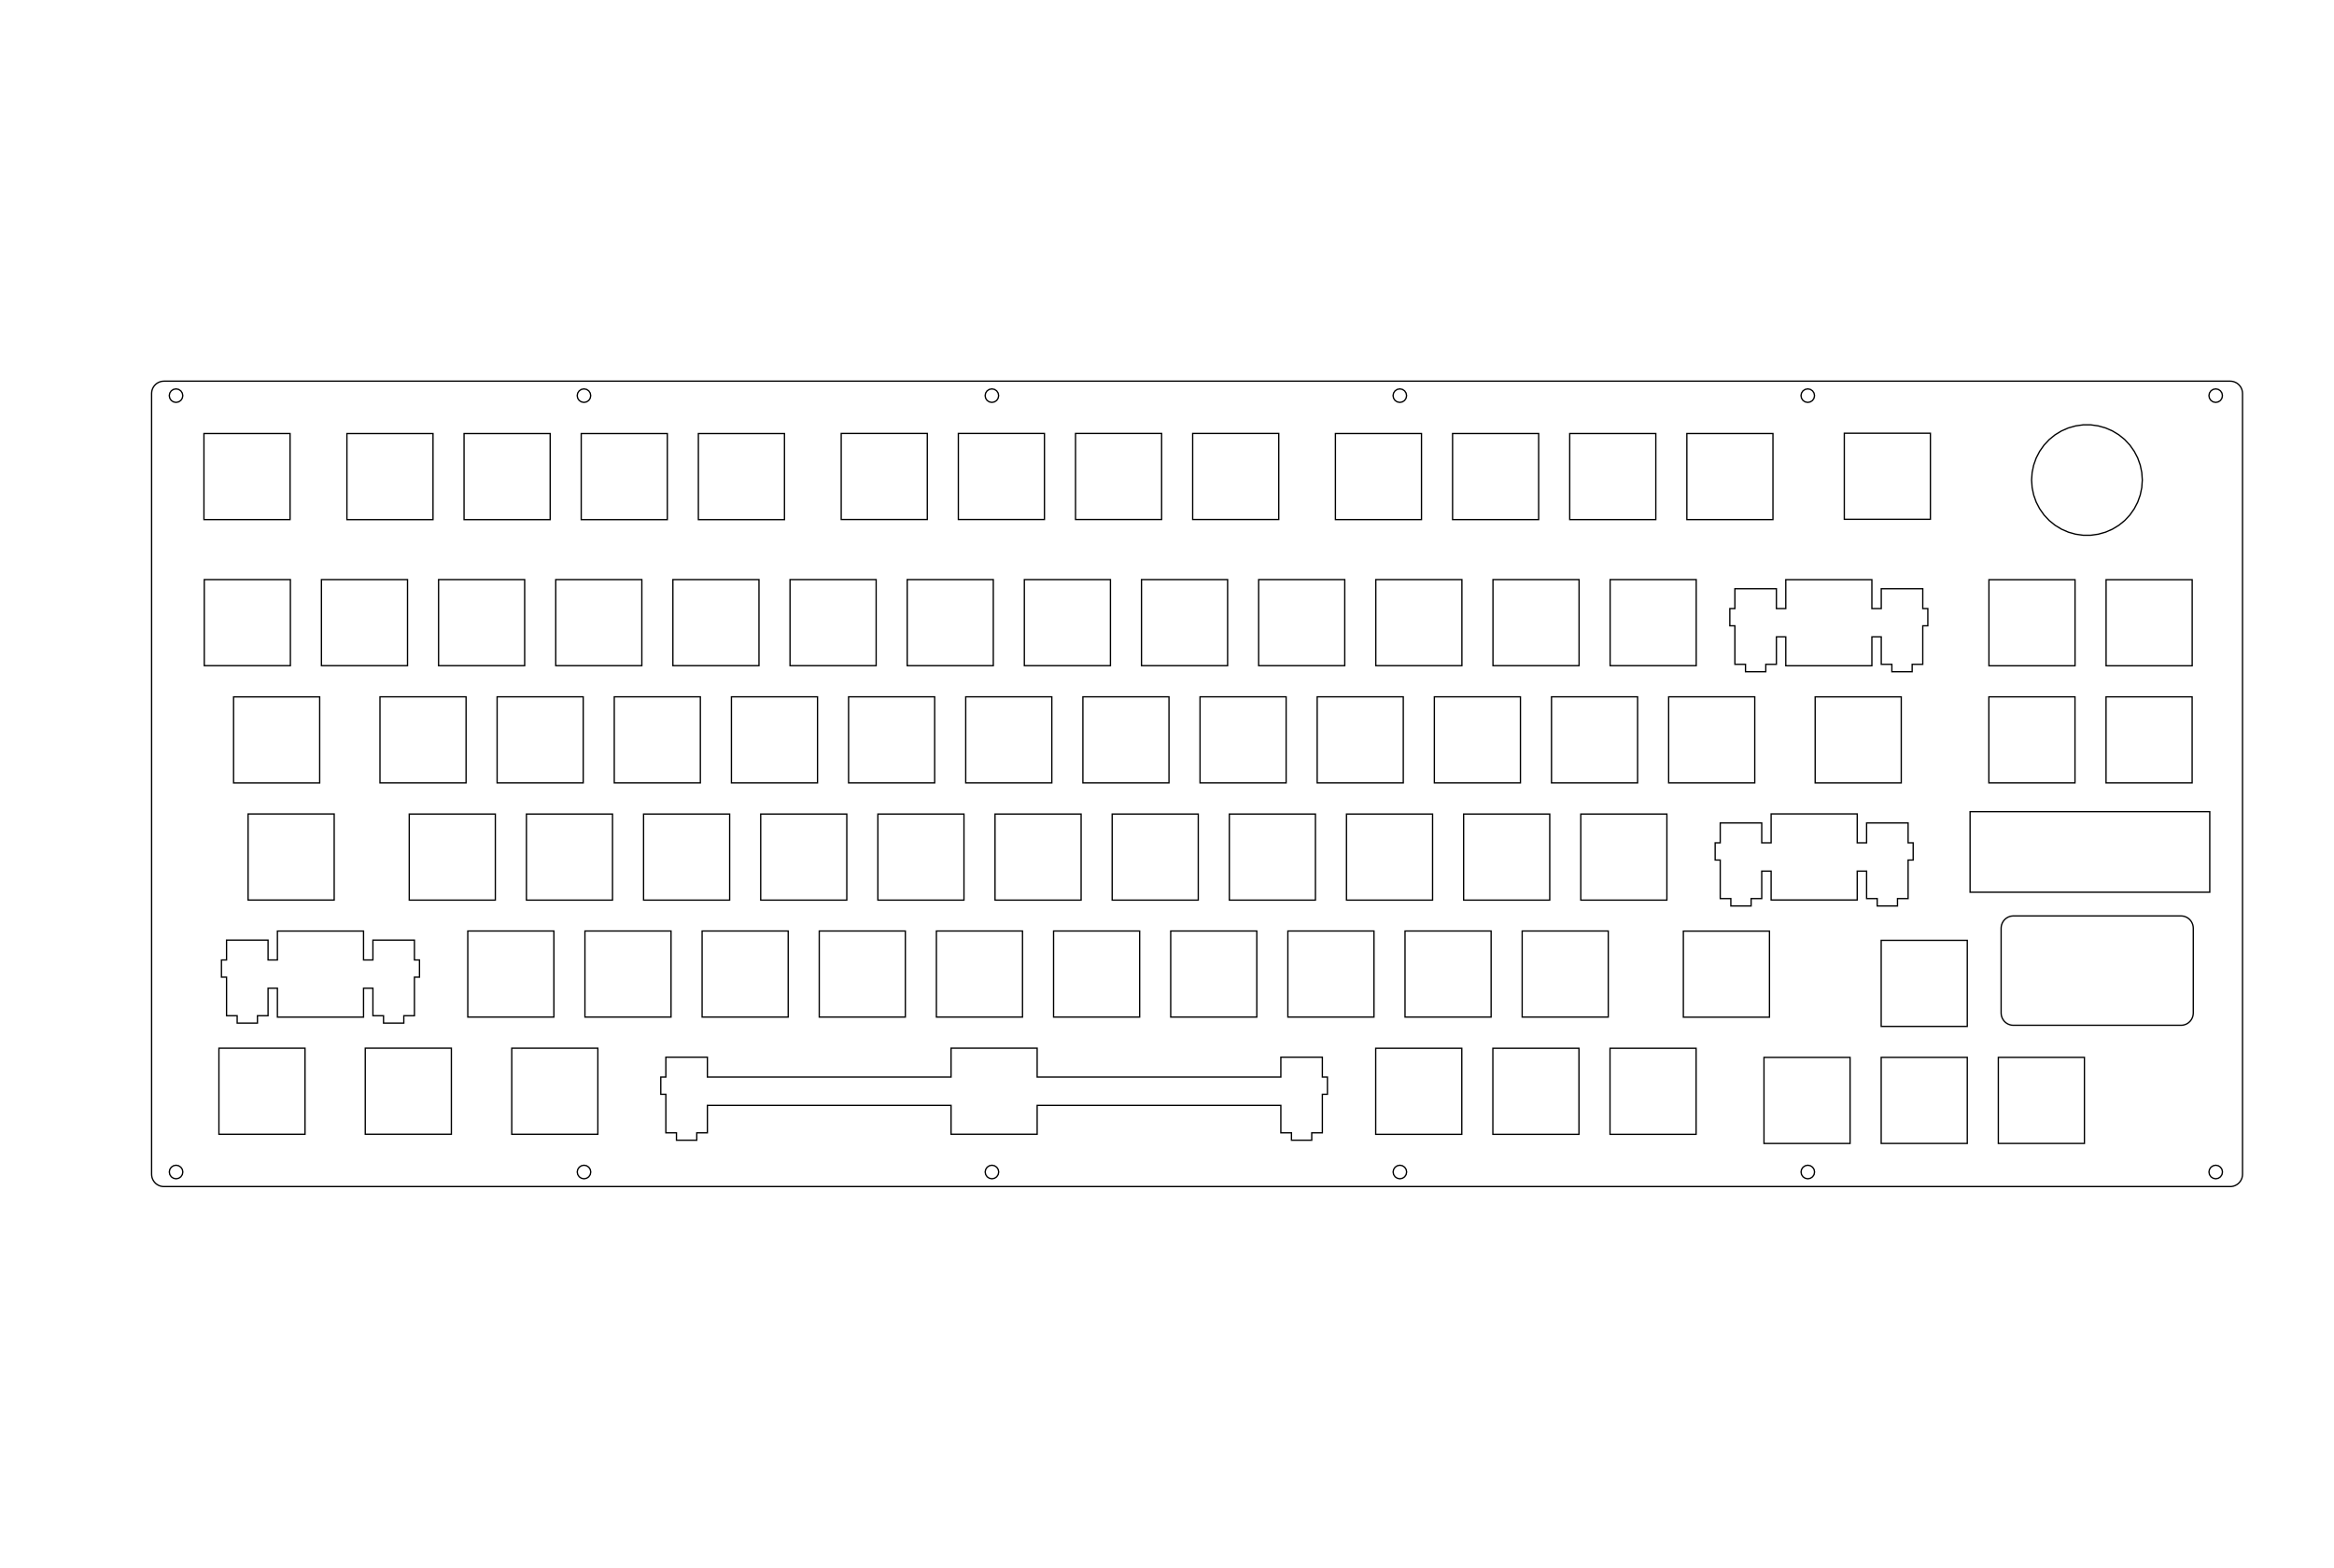 <?xml version="1.0" encoding="UTF-8"?>
<svg xmlns="http://www.w3.org/2000/svg" version="1.1" xmlns:inkscape="http://www.inkscape.org/namespaces/inkscape" xmlns:sodipodi="http://sodipodi.sourceforge.net/DTD/sodipodi-0.dtd" xmlns:svg="http://www.w3.org/2000/svg" viewBox="0 0 893 600">
  <defs>
    <style>
      .cls-1 {
        fill: none;
        stroke: #000;
        stroke-width: .5px;
      }
    </style>
  </defs>
  <!-- Generator: Adobe Illustrator 28.7.1, SVG Export Plug-In . SVG Version: 1.2.0 Build 142)  -->
  <g>
    <g id="svg2194">
      <polygon class="cls-1" points="857.95 149.919 857.81 149.259 857.57 148.629 857.25 148.039 856.85 147.509 856.38 147.029 855.84 146.629 855.25 146.309 854.62 146.069 853.96 145.929 853.29 145.879 62.71 145.879 62.04 145.929 61.38 146.069 60.75 146.309 60.16 146.629 59.62 147.029 59.15 147.509 58.75 148.039 58.43 148.629 58.19 149.259 58.05 149.919 58 150.589 58 449.409 58.05 450.079 58.19 450.739 58.43 451.369 58.75 451.959 59.15 452.489 59.62 452.969 60.16 453.369 60.75 453.689 61.38 453.929 62.04 454.069 62.71 454.119 853.29 454.119 853.96 454.069 854.62 453.929 855.25 453.689 855.84 453.369 856.38 452.969 856.85 452.489 857.25 451.959 857.57 451.369 857.81 450.739 857.95 450.079 858 449.409 858 150.589 857.95 149.919"/>
      <polygon class="cls-1" points="845.35 150.429 845.91 149.589 846.75 149.029 847.74 148.839 848.73 149.029 849.57 149.589 850.13 150.429 850.32 151.419 850.13 152.409 849.57 153.249 848.73 153.809 847.74 154.009 846.75 153.809 845.91 153.249 845.35 152.409 845.15 151.419 845.35 150.429"/>
      <rect class="cls-1" x="805.8" y="221.859" width="32.94" height="32.94"/>
      <rect class="cls-1" x="805.78" y="266.689" width="32.94" height="32.94"/>
      <polygon class="cls-1" points="777.5 180.839 778.09 178.009 779.06 175.279 780.39 172.719 782.05 170.359 784.03 168.239 786.27 166.419 788.74 164.919 791.39 163.769 794.17 162.989 797.04 162.589 799.93 162.589 802.79 162.989 805.57 163.769 808.22 164.919 810.69 166.419 812.94 168.239 814.91 170.359 816.57 172.719 817.9 175.279 818.87 178.009 819.46 180.839 819.66 183.719 819.46 186.599 818.87 189.429 817.9 192.159 816.57 194.719 814.91 197.079 812.94 199.199 810.69 201.019 808.22 202.519 805.57 203.669 802.79 204.449 799.93 204.849 797.04 204.849 794.17 204.449 791.39 203.669 788.74 202.519 786.27 201.019 784.03 199.199 782.05 197.079 780.39 194.719 779.06 192.159 778.09 189.429 777.5 186.599 777.3 183.719 777.5 180.839"/>
      <rect class="cls-1" x="760.98" y="221.859" width="32.94" height="32.94"/>
      <rect class="cls-1" x="760.95" y="266.689" width="32.95" height="32.94"/>
      <rect class="cls-1" x="705.64" y="165.799" width="32.94" height="32.94"/>
      <polygon class="cls-1" points="689.27 150.429 689.83 149.589 690.67 149.029 691.66 148.839 692.65 149.029 693.49 149.589 694.05 150.429 694.25 151.419 694.05 152.409 693.49 153.249 692.65 153.809 691.66 154.009 690.67 153.809 689.83 153.249 689.27 152.409 689.07 151.419 689.27 150.429"/>
      <polygon class="cls-1" points="683.25 232.909 683.25 221.849 716.19 221.849 716.19 232.909 719.78 232.909 719.78 225.309 735.66 225.309 735.66 232.909 737.6 232.909 737.6 239.499 735.66 239.499 735.66 254.249 731.6 254.249 731.6 257.079 723.84 257.079 723.84 254.249 719.78 254.249 719.78 243.739 716.19 243.739 716.19 254.789 683.25 254.789 683.25 243.739 679.66 243.739 679.66 254.249 675.6 254.249 675.6 257.079 667.84 257.079 667.84 254.249 663.78 254.249 663.78 239.499 661.84 239.499 661.84 232.909 663.78 232.909 663.78 225.309 679.66 225.309 679.66 232.909 683.25 232.909"/>
      <rect class="cls-1" x="694.49" y="266.699" width="32.94" height="32.94"/>
      <rect class="cls-1" x="638.43" y="266.679" width="32.95" height="32.95"/>
      <rect class="cls-1" x="644.06" y="356.349" width="32.95" height="32.94"/>
      <rect class="cls-1" x="201.41" y="311.549" width="32.94" height="32.94"/>
      <rect class="cls-1" x="190.2" y="266.679" width="32.94" height="32.95"/>
      <rect class="cls-1" x="223.8" y="356.309" width="32.94" height="32.94"/>
      <rect class="cls-1" x="246.23" y="311.549" width="32.94" height="32.94"/>
      <rect class="cls-1" x="235.02" y="266.679" width="32.94" height="32.95"/>
      <rect class="cls-1" x="268.63" y="356.309" width="32.94" height="32.94"/>
      <rect class="cls-1" x="291.05" y="311.549" width="32.94" height="32.94"/>
      <rect class="cls-1" x="279.85" y="266.679" width="32.94" height="32.95"/>
      <rect class="cls-1" x="313.45" y="356.309" width="32.94" height="32.94"/>
      <rect class="cls-1" x="436.74" y="221.819" width="32.95" height="32.94"/>
      <rect class="cls-1" x="459.14" y="266.679" width="32.94" height="32.95"/>
      <rect class="cls-1" x="414.32" y="266.679" width="32.94" height="32.95"/>
      <rect class="cls-1" x="391.92" y="221.819" width="32.94" height="32.94"/>
      <rect class="cls-1" x="369.49" y="266.679" width="32.94" height="32.95"/>
      <rect class="cls-1" x="347.1" y="221.819" width="32.94" height="32.94"/>
      <rect class="cls-1" x="324.67" y="266.679" width="32.94" height="32.95"/>
      <rect class="cls-1" x="335.88" y="311.549" width="32.94" height="32.94"/>
      <rect class="cls-1" x="358.27" y="356.309" width="32.95" height="32.94"/>
      <rect class="cls-1" x="380.7" y="311.549" width="32.94" height="32.94"/>
      <rect class="cls-1" x="403.1" y="356.309" width="32.94" height="32.94"/>
      <rect class="cls-1" x="425.52" y="311.549" width="32.94" height="32.94"/>
      <rect class="cls-1" x="447.92" y="356.309" width="32.94" height="32.94"/>
      <rect class="cls-1" x="470.35" y="311.549" width="32.94" height="32.94"/>
      <rect class="cls-1" x="481.57" y="221.819" width="32.94" height="32.94"/>
      <rect class="cls-1" x="503.96" y="266.679" width="32.94" height="32.95"/>
      <rect class="cls-1" x="515.17" y="311.549" width="32.94" height="32.94"/>
      <rect class="cls-1" x="526.39" y="221.819" width="32.94" height="32.94"/>
      <rect class="cls-1" x="548.79" y="266.679" width="32.94" height="32.95"/>
      <rect class="cls-1" x="559.99" y="311.549" width="32.95" height="32.94"/>
      <rect class="cls-1" x="571.22" y="221.819" width="32.94" height="32.94"/>
      <rect class="cls-1" x="593.61" y="266.679" width="32.94" height="32.95"/>
      <rect class="cls-1" x="604.82" y="311.549" width="32.94" height="32.94"/>
      <rect class="cls-1" x="616.04" y="221.819" width="32.94" height="32.94"/>
      <rect class="cls-1" x="645.4" y="165.909" width="32.94" height="32.94"/>
      <rect class="cls-1" x="600.58" y="165.909" width="32.94" height="32.94"/>
      <rect class="cls-1" x="555.76" y="165.909" width="32.94" height="32.94"/>
      <polygon class="cls-1" points="533.19 150.429 533.75 149.589 534.59 149.029 535.58 148.839 536.57 149.029 537.41 149.589 537.97 150.429 538.17 151.419 537.97 152.409 537.41 153.249 536.57 153.809 535.58 154.009 534.59 153.809 533.75 153.249 533.19 152.409 532.99 151.419 533.19 150.429"/>
      <rect class="cls-1" x="510.93" y="165.909" width="32.94" height="32.94"/>
      <rect class="cls-1" x="456.32" y="165.879" width="32.94" height="32.94"/>
      <rect class="cls-1" x="411.5" y="165.879" width="32.94" height="32.94"/>
      <polygon class="cls-1" points="377.11 150.429 377.67 149.589 378.51 149.029 379.5 148.839 380.49 149.029 381.33 149.589 381.89 150.429 382.09 151.419 381.89 152.409 381.33 153.249 380.49 153.809 379.5 154.009 378.51 153.809 377.67 153.249 377.11 152.409 376.92 151.419 377.11 150.429"/>
      <rect class="cls-1" x="366.67" y="165.879" width="32.94" height="32.94"/>
      <rect class="cls-1" x="321.85" y="165.879" width="32.94" height="32.94"/>
      <rect class="cls-1" x="302.27" y="221.819" width="32.95" height="32.94"/>
      <rect class="cls-1" x="267.2" y="165.919" width="32.94" height="32.95"/>
      <rect class="cls-1" x="257.45" y="221.819" width="32.94" height="32.94"/>
      <rect class="cls-1" x="222.38" y="165.919" width="32.94" height="32.95"/>
      <polygon class="cls-1" points="221.03 150.429 221.6 149.589 222.44 149.029 223.43 148.839 224.42 149.029 225.26 149.589 225.82 150.429 226.01 151.419 225.82 152.409 225.26 153.249 224.42 153.809 223.43 154.009 222.44 153.809 221.6 153.249 221.03 152.409 220.84 151.419 221.03 150.429"/>
      <rect class="cls-1" x="212.63" y="221.819" width="32.94" height="32.94"/>
      <rect class="cls-1" x="177.55" y="165.919" width="32.95" height="32.95"/>
      <rect class="cls-1" x="167.8" y="221.819" width="32.94" height="32.94"/>
      <rect class="cls-1" x="156.58" y="311.549" width="32.94" height="32.94"/>
      <rect class="cls-1" x="145.38" y="266.679" width="32.94" height="32.95"/>
      <rect class="cls-1" x="132.73" y="165.919" width="32.94" height="32.95"/>
      <rect class="cls-1" x="122.98" y="221.819" width="32.94" height="32.94"/>
      <rect class="cls-1" x="94.92" y="311.519" width="32.94" height="32.94"/>
      <rect class="cls-1" x="89.37" y="266.709" width="32.94" height="32.94"/>
      <polygon class="cls-1" points="64.96 150.429 65.52 149.589 66.36 149.029 67.35 148.839 68.34 149.029 69.18 149.589 69.74 150.429 69.94 151.419 69.74 152.409 69.18 153.249 68.34 153.809 67.35 154.009 66.36 153.809 65.52 153.249 64.96 152.409 64.76 151.419 64.96 150.429"/>
      <polygon class="cls-1" points="69.76 449.529 69.19 450.369 68.36 450.929 67.36 451.129 66.37 450.929 65.53 450.369 64.97 449.529 64.78 448.539 64.97 447.549 65.53 446.709 66.37 446.149 67.36 445.949 68.36 446.149 69.19 446.709 69.76 447.549 69.95 448.539 69.76 449.529"/>
      <rect class="cls-1" x="78.03" y="165.909" width="32.95" height="32.94"/>
      <rect class="cls-1" x="78.16" y="221.819" width="32.94" height="32.94"/>
      <rect class="cls-1" x="83.76" y="401.159" width="32.94" height="32.94"/>
      <polygon class="cls-1" points="139.09 389.269 106.14 389.269 106.14 378.209 102.56 378.209 102.56 388.729 98.5 388.729 98.5 391.549 90.74 391.549 90.74 388.729 86.68 388.729 86.68 373.969 84.73 373.969 84.73 367.389 86.68 367.389 86.68 359.789 102.56 359.789 102.56 367.389 106.14 367.389 106.14 356.329 139.09 356.329 139.09 367.389 142.68 367.389 142.68 359.789 158.56 359.789 158.56 367.389 160.5 367.389 160.5 373.969 158.56 373.969 158.56 388.729 154.5 388.729 154.5 391.549 146.74 391.549 146.74 388.729 142.68 388.729 142.68 378.209 139.09 378.209 139.09 389.269"/>
      <rect class="cls-1" x="139.75" y="401.149" width="32.95" height="32.94"/>
      <rect class="cls-1" x="178.98" y="356.309" width="32.94" height="32.94"/>
      <polygon class="cls-1" points="225.83 449.529 225.27 450.369 224.43 450.929 223.44 451.129 222.45 450.929 221.61 450.369 221.05 449.529 220.85 448.539 221.05 447.549 221.61 446.709 222.45 446.149 223.44 445.949 224.43 446.149 225.27 446.709 225.83 447.549 226.03 448.539 225.83 449.529"/>
      <rect class="cls-1" x="195.8" y="401.159" width="32.94" height="32.94"/>
      <polygon class="cls-1" points="381.91 449.529 381.35 450.369 380.51 450.929 379.52 451.129 378.53 450.929 377.69 450.369 377.13 449.529 376.93 448.539 377.13 447.549 377.69 446.709 378.53 446.149 379.52 445.949 380.51 446.149 381.35 446.709 381.91 447.549 382.11 448.539 381.91 449.529"/>
      <polygon class="cls-1" points="507.88 418.799 505.94 418.799 505.94 433.549 501.88 433.549 501.88 436.379 494.12 436.379 494.12 433.549 490.06 433.549 490.06 423.039 396.82 423.039 396.82 434.089 363.88 434.089 363.88 423.039 270.65 423.039 270.65 433.549 266.59 433.549 266.59 436.379 258.82 436.379 258.82 433.549 254.76 433.549 254.76 418.799 252.82 418.799 252.82 412.209 254.76 412.209 254.76 404.609 270.65 404.609 270.65 412.209 363.88 412.209 363.88 401.149 396.82 401.149 396.82 412.209 490.06 412.209 490.06 404.609 505.94 404.609 505.94 412.209 507.88 412.209 507.88 418.799"/>
      <rect class="cls-1" x="492.74" y="356.309" width="32.95" height="32.94"/>
      <polygon class="cls-1" points="537.99 449.529 537.43 450.369 536.59 450.929 535.6 451.129 534.61 450.929 533.77 450.369 533.21 449.529 533.01 448.539 533.21 447.549 533.77 446.709 534.61 446.149 535.6 445.949 536.59 446.149 537.43 446.709 537.99 447.549 538.19 448.539 537.99 449.529"/>
      <rect class="cls-1" x="526.35" y="401.189" width="32.94" height="32.94"/>
      <rect class="cls-1" x="537.57" y="356.309" width="32.94" height="32.94"/>
      <rect class="cls-1" x="571.18" y="401.189" width="32.94" height="32.94"/>
      <rect class="cls-1" x="582.39" y="356.309" width="32.94" height="32.94"/>
      <rect class="cls-1" x="616" y="401.189" width="32.94" height="32.94"/>
      <polygon class="cls-1" points="694.07 449.529 693.51 450.369 692.67 450.929 691.68 451.129 690.68 450.929 689.85 450.369 689.28 449.529 689.09 448.539 689.28 447.549 689.85 446.709 690.68 446.149 691.68 445.949 692.67 446.149 693.51 446.709 694.07 447.549 694.26 448.539 694.07 449.529"/>
      <rect class="cls-1" x="674.91" y="404.679" width="32.94" height="32.94"/>
      <polygon class="cls-1" points="714.17 343.899 714.17 333.389 710.58 333.389 710.58 344.439 677.64 344.439 677.64 333.389 674.05 333.389 674.05 343.899 669.99 343.899 669.99 346.729 662.23 346.729 662.23 343.899 658.17 343.899 658.17 329.149 656.23 329.149 656.23 322.559 658.17 322.559 658.17 314.959 674.05 314.959 674.05 322.559 677.64 322.559 677.64 311.499 710.58 311.499 710.58 322.559 714.17 322.559 714.17 314.959 730.05 314.959 730.05 322.559 731.99 322.559 731.99 329.149 730.05 329.149 730.05 343.899 725.99 343.899 725.99 346.729 718.23 346.729 718.23 343.899 714.17 343.899"/>
      <rect class="cls-1" x="719.75" y="404.669" width="32.94" height="32.94"/>
      <rect class="cls-1" x="719.75" y="359.879" width="32.94" height="32.94"/>
      <rect class="cls-1" x="753.76" y="310.639" width="91.71" height="30.83"/>
      <rect class="cls-1" x="764.57" y="404.669" width="32.94" height="32.94"/>
      <polygon class="cls-1" points="839.16 387.689 839.11 388.359 838.97 389.009 838.73 389.639 838.41 390.229 838.01 390.769 837.53 391.239 837 391.649 836.41 391.969 835.78 392.199 835.12 392.349 834.45 392.389 770.35 392.389 769.68 392.349 769.02 392.199 768.39 391.969 767.8 391.649 767.26 391.239 766.79 390.769 766.39 390.229 766.07 389.639 765.83 389.009 765.69 388.359 765.64 387.689 765.64 355.249 765.69 354.579 765.83 353.919 766.07 353.289 766.39 352.699 766.79 352.169 767.26 351.689 767.8 351.289 768.39 350.969 769.02 350.729 769.68 350.589 770.35 350.539 834.45 350.539 835.12 350.589 835.78 350.729 836.41 350.969 837 351.289 837.53 351.689 838.01 352.169 838.41 352.699 838.73 353.289 838.97 353.919 839.11 354.579 839.16 355.249 839.16 387.689"/>
      <polygon class="cls-1" points="850.14 449.529 849.58 450.369 848.74 450.929 847.75 451.129 846.76 450.929 845.92 450.369 845.36 449.529 845.16 448.539 845.36 447.549 845.92 446.709 846.76 446.149 847.75 445.949 848.74 446.149 849.58 446.709 850.14 447.549 850.34 448.539 850.14 449.529"/>
    </g>
  </g>
</svg>